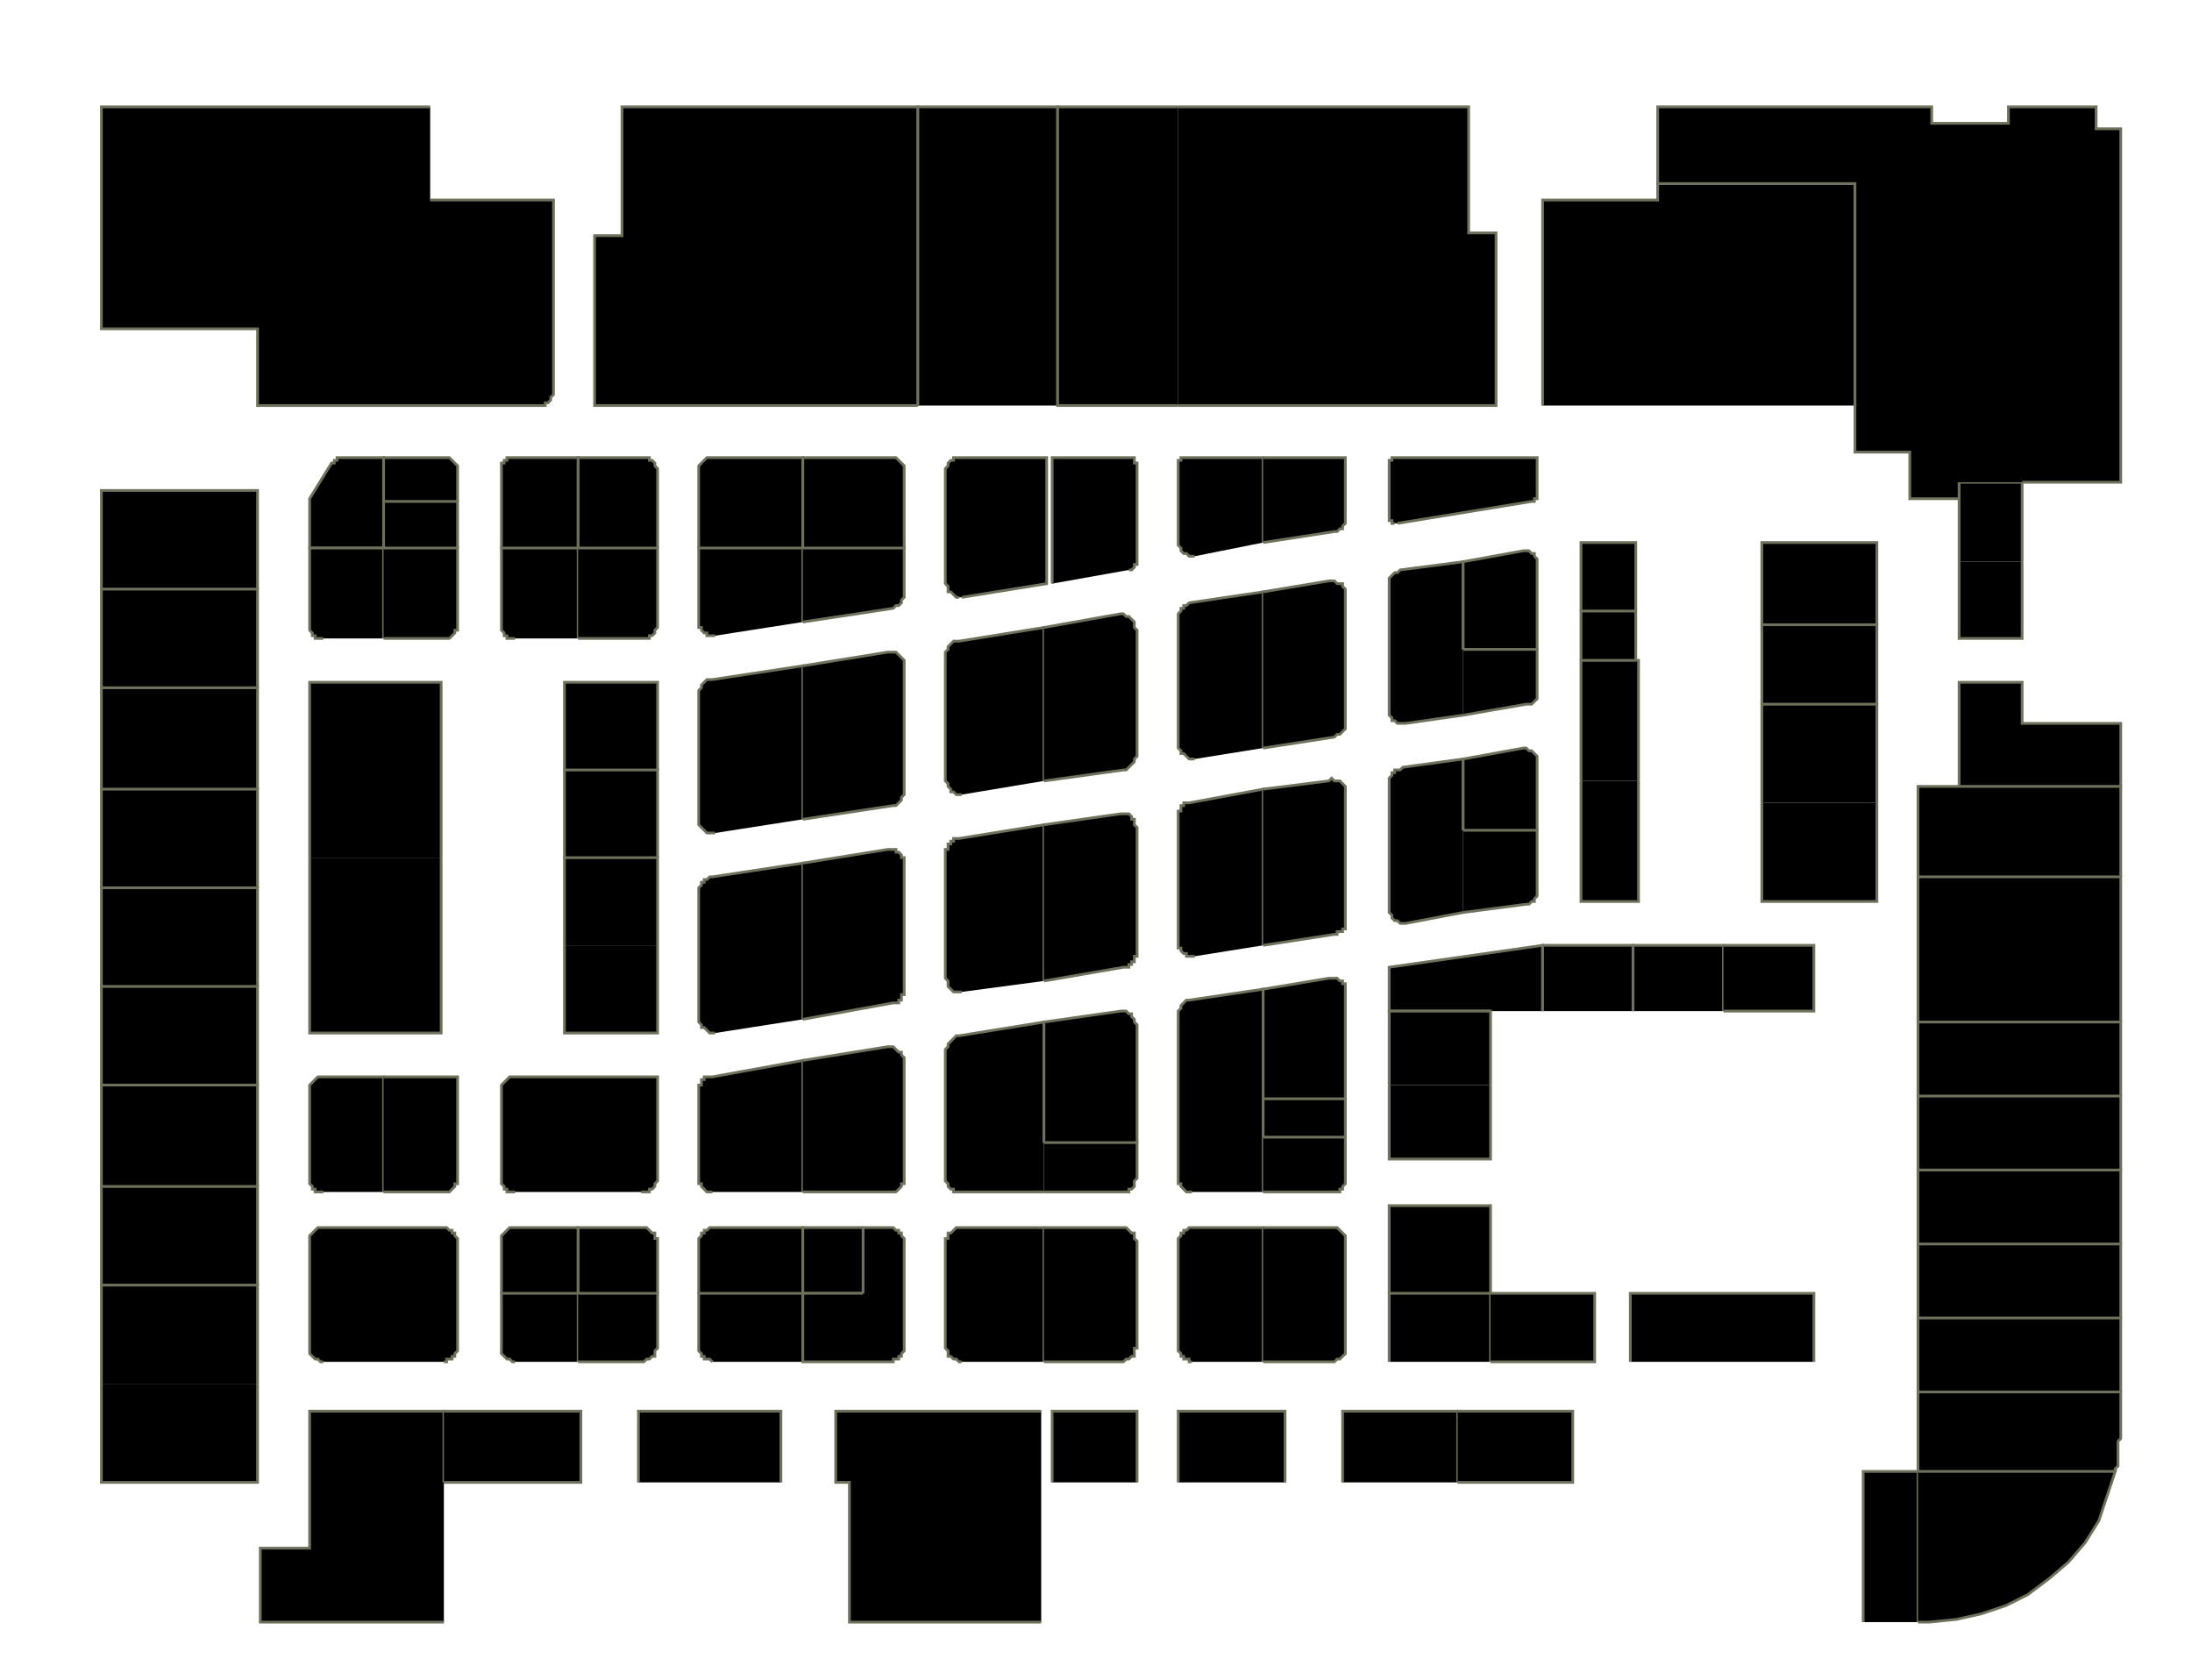 <?xml version="1.0" encoding="utf-8" ?>
<svg baseProfile="full" height="613" version="1.1" width="800" xmlns="http://www.w3.org/2000/svg" xmlns:ev="http://www.w3.org/2001/xml-events" xmlns:xlink="http://www.w3.org/1999/xlink"><defs /><g id="2A01" stroke="red"><polyline points="157,73 202,73 202,143 202,144 201,145 201,146 201,146 200,147 199,147 199,148 198,148 197,148 196,148 94,148 94,120 37,120 37,39 157,39" stroke="#6d725c" /></g><g id="2A08" stroke="red"><polyline points="140,200 113,200 113,185 113,185 113,184 113,184 113,184 113,184 113,183 113,183 113,183 113,182 113,182 121,169 122,169 122,168 122,168 123,168 123,167 124,167 124,167 125,167 125,167 126,167 140,167 140,183" stroke="#6d725c" /></g><g id="2A09" stroke="red"><polyline points="37,215 37,179 94,179 94,215" stroke="#6d725c" /></g><g id="2A10" stroke="red"><polyline points="118,233 117,233 116,233 115,233 115,232 114,232 114,231 113,230 113,230 113,229 113,228 113,200 140,200 140,233" stroke="#6d725c" /></g><g id="2A11" stroke="red"><polyline points="37,251 37,215 94,215 94,251" stroke="#6d725c" /></g><g id="2A12" stroke="red"><polyline points="113,313 113,249 161,249 161,313" stroke="#6d725c" /></g><g id="2A13" stroke="red"><polyline points="37,288 37,251 94,251 94,288" stroke="#6d725c" /></g><g id="2A14" stroke="red"><polyline points="161,313 161,377 113,377 113,313" stroke="#6d725c" /></g><g id="2A15" stroke="red"><polyline points="37,324 37,288 94,288 94,324" stroke="#6d725c" /></g><g id="2A17" stroke="red"><polyline points="37,360 37,324 94,324 94,360" stroke="#6d725c" /></g><g id="2A19" stroke="red"><polyline points="37,396 37,360 94,360 94,396" stroke="#6d725c" /></g><g id="2A20" stroke="red"><polyline points="118,435 117,435 116,435 115,435 115,434 114,434 114,433 113,432 113,432 113,431 113,430 113,398 113,397 113,397 113,396 114,395 114,395 115,394 115,394 116,393 117,393 118,393 140,393 140,435" stroke="#6d725c" /></g><g id="2A21" stroke="red"><polyline points="37,433 37,396 94,396 94,433" stroke="#6d725c" /></g><g id="2A22" stroke="red"><polyline points="140,393 167,393 167,430 167,431 167,432 166,432 166,433 165,434 165,434 164,435 163,435 163,435 162,435 140,435" stroke="#6d725c" /></g><g id="2A23" stroke="red"><polyline points="37,469 37,433 94,433 94,469" stroke="#6d725c" /></g><g id="2A24" stroke="red"><polyline points="118,497 117,497 116,496 115,496 115,496 114,495 114,495 113,494 113,493 113,492 113,492 113,453 113,452 113,452 113,451 114,450 114,450 115,449 115,449 116,448 117,448 118,448 162,448 163,448 163,448 164,449 165,449 165,450 166,450 166,451 167,452 167,452 167,453 167,492 167,492 167,493 166,494 166,495 165,495 165,496 164,496 163,496 163,497 162,497" stroke="#6d725c" /></g><g id="2A25" stroke="red"><polyline points="37,505 37,469 94,469 94,505" stroke="#6d725c" /></g><g id="2A26" stroke="red"><polyline points="162,592 144,592 135,592 95,592 95,565 113,565 113,515 162,515 162,541" stroke="#6d725c" /></g><g id="2A27" stroke="red"><polyline points="94,505 94,541 37,541 37,505" stroke="#6d725c" /></g><g id="2B03" stroke="red"><polyline points="140,183 140,167 162,167 163,167 163,167 164,167 165,168 165,168 166,169 166,169 167,170 167,171 167,172 167,183" stroke="#6d725c" /></g><g id="2B05" stroke="red"><polyline points="140,200 140,183 167,183 167,200" stroke="#6d725c" /></g><g id="2B06" stroke="red"><polyline points="183,200 183,172 183,171 183,170 183,169 184,169 184,168 185,168 185,167 186,167 187,167 188,167 211,167 211,200" stroke="#6d725c" /></g><g id="2B07" stroke="red"><polyline points="140,200 167,200 167,228 167,229 167,230 166,230 166,231 165,232 165,232 164,233 163,233 163,233 162,233 140,233" stroke="#6d725c" /></g><g id="2B08" stroke="red"><polyline points="188,233 187,233 186,233 185,233 185,232 184,232 184,231 183,230 183,230 183,229 183,228 183,200 211,200 211,233" stroke="#6d725c" /></g><g id="2B16" stroke="red"><polyline points="162,515 212,515 212,541 162,541" stroke="#6d725c" /></g><g id="2C01" stroke="red"><polyline points="335,148 217,148 217,86 227,86 227,39 335,39 335,148" stroke="#6d725c" /></g><g id="2C05" stroke="red"><polyline points="335,148 335,39 335,39 386,39 386,148" stroke="#6d725c" /></g><g id="2C06" stroke="red"><polyline points="430,148 386,148 386,39 430,39 430,39" stroke="#6d725c" /></g><g id="2C07" stroke="red"><polyline points="211,200 211,167 234,167 235,167 236,167 237,167 237,168 238,168 239,169 239,169 239,170 240,171 240,172 240,200" stroke="#6d725c" /></g><g id="2C08" stroke="red"><polyline points="255,200 255,172 255,171 255,170 256,169 256,169 257,168 257,168 258,167 259,167 260,167 260,167 293,167 293,200" stroke="#6d725c" /></g><g id="2C09" stroke="red"><polyline points="211,200 240,200 240,228 240,229 239,230 239,230 239,231 238,232 237,232 237,233 236,233 235,233 234,233 211,233" stroke="#6d725c" /></g><g id="2C10" stroke="red"><polyline points="261,232 260,232 259,232 258,232 258,231 257,231 256,230 256,229 255,229 255,228 255,227 255,200 293,200 293,227" stroke="#6d725c" /></g><g id="2C11" stroke="red"><polyline points="206,281 206,249 240,249 240,281" stroke="#6d725c" /></g><g id="2C12" stroke="red"><polyline points="261,304 260,304 259,304 258,304 258,304 257,303 256,302 256,302 255,301 255,300 255,299 255,253 255,252 255,252 256,251 256,250 256,250 257,249 257,249 258,248 259,248 260,248 293,243 293,299" stroke="#6d725c" /></g><g id="2C13" stroke="red"><polyline points="206,313 206,281 240,281 240,313" stroke="#6d725c" /></g><g id="2C14" stroke="red"><polyline points="261,377 260,377 259,377 258,376 258,376 257,375 256,375 256,374 255,373 255,372 255,372 255,325 255,325 255,324 256,323 256,323 256,322 257,322 257,321 258,321 259,320 260,320 293,315 293,372" stroke="#6d725c" /></g><g id="2C15" stroke="red"><polyline points="206,345 206,313 240,313 240,345" stroke="#6d725c" /></g><g id="2C16" stroke="red"><polyline points="260,435 260,435 259,435 258,435 257,434 257,434 256,433 256,432 255,432 255,431 255,430 255,398 255,397 255,396 256,396 256,395 256,394 257,394 257,393 258,393 259,393 260,393 293,387 293,435" stroke="#6d725c" /></g><g id="2C17" stroke="red"><polyline points="240,345 240,377 206,377 206,345" stroke="#6d725c" /></g><g id="2C18" stroke="red"><polyline points="255,472 255,453 255,452 255,452 256,451 256,450 257,450 257,449 258,449 259,448 260,448 260,448 293,448 293,472" stroke="#6d725c" /></g><g id="2C19" stroke="red"><polyline points="188,435 187,435 186,435 185,435 185,434 184,434 184,433 183,432 183,432 183,431 183,430 183,398 183,397 183,397 183,396 184,395 184,395 185,394 185,394 186,393 187,393 188,393 240,393 240,430 240,431 239,432 239,432 239,433 238,434 237,434 237,435 236,435 235,435 234,435" stroke="#6d725c" /></g><g id="2C20" stroke="red"><polyline points="260,497 260,497 259,496 258,496 257,496 257,495 256,495 256,494 255,493 255,492 255,492 255,472 293,472 293,497" stroke="#6d725c" /></g><g id="2C21" stroke="red"><polyline points="183,472 183,453 183,452 183,452 183,451 184,450 184,450 185,449 185,449 186,448 187,448 188,448 211,448 211,472" stroke="#6d725c" /></g><g id="2C23" stroke="red"><polyline points="211,472 211,448 234,448 235,448 236,448 237,449 237,449 238,450 239,450 239,451 239,452 240,452 240,453 240,472" stroke="#6d725c" /></g><g id="2C25" stroke="red"><polyline points="188,497 187,497 186,496 185,496 185,496 184,495 184,495 183,494 183,493 183,492 183,492 183,472 211,472 211,497" stroke="#6d725c" /></g><g id="2C27" stroke="red"><polyline points="211,472 240,472 240,492 240,492 239,493 239,494 239,495 238,495 237,496 237,496 236,496 235,497 234,497 211,497" stroke="#6d725c" /></g><g id="2C28" stroke="red"><polyline points="233,541 233,515 285,515 285,541" stroke="#6d725c" /></g><g id="2D09" stroke="red"><polyline points="293,200 293,167 325,167 326,167 326,167 327,167 328,168 328,168 329,169 329,169 330,170 330,171 330,172 330,200" stroke="#6d725c" /></g><g id="2D11" stroke="red"><polyline points="293,200 330,200 330,217 330,217 330,218 329,219 329,219 329,220 328,221 328,221 327,221 326,222 326,222 293,227" stroke="#6d725c" /></g><g id="2D12" stroke="red"><polyline points="350,218 349,218 348,217 348,217 347,216 346,216 346,215 346,214 345,213 345,213 345,172 345,171 346,170 346,169 346,169 347,168 348,168 348,167 349,167 350,167 351,167 382,167 382,213 351,218 351,218 351,218 351,218 351,218 351,218 351,218 351,218 351,218 351,218 351,218" stroke="#6d725c" /></g><g id="2D13" stroke="red"><polyline points="293,243 324,238 325,238 326,238 327,238 327,238 328,239 329,240 329,240 330,241 330,242 330,243 330,289 330,290 330,290 329,291 329,292 329,292 328,293 328,293 327,294 326,294 326,294 293,299" stroke="#6d725c" /></g><g id="2D14" stroke="red"><polyline points="351,290 351,290 350,290 349,290 348,289 347,289 347,288 346,287 346,287 346,286 345,285 345,239 345,238 346,237 346,237 346,236 347,235 347,235 348,234 348,234 349,234 350,234 381,229 381,285" stroke="#6d725c" /></g><g id="2D15" stroke="red"><polyline points="293,315 324,310 325,310 326,310 327,310 327,311 328,311 329,312 329,313 330,313 330,314 330,315 330,361 330,362 330,363 329,363 329,364 329,365 328,365 328,366 327,366 326,366 326,366 293,372" stroke="#6d725c" /></g><g id="2D16" stroke="red"><polyline points="351,362 351,362 350,362 349,362 348,362 347,361 347,361 346,360 346,359 346,358 345,357 345,311 345,310 346,310 346,309 346,308 347,308 347,307 348,307 348,306 349,306 350,306 381,301 381,358" stroke="#6d725c" /></g><g id="2D17" stroke="red"><polyline points="293,387 324,382 325,382 326,382 327,383 327,383 328,384 329,384 329,385 330,386 330,387 330,388 330,430 330,431 330,432 329,432 329,433 328,434 328,434 327,435 326,435 326,435 325,435 293,435" stroke="#6d725c" /></g><g id="2D18" stroke="red"><polyline points="381,435 351,435 350,435 349,435 348,435 348,434 347,434 346,433 346,432 346,432 345,431 345,430 345,383 345,383 346,382 346,381 346,381 347,380 347,380 348,379 348,379 349,378 350,378 381,373 381,412 381,417" stroke="#6d725c" /></g><g id="2D19A" stroke="red"><polyline points="315,472 293,472 293,448 315,448" stroke="#6d725c" /></g><g id="2D19B" stroke="red"><polyline points="315,472 315,448 325,448 326,448 326,448 327,449 328,449 328,450 329,450 329,451 330,452 330,452 330,453 330,472" stroke="#6d725c" /></g><g id="2D20" stroke="red"><polyline points="351,497 350,497 349,496 348,496 348,496 347,495 346,495 346,494 346,493 345,492 345,492 345,453 345,452 346,452 346,451 346,450 347,450 348,449 348,449 349,448 350,448 351,448 381,448 381,497" stroke="#6d725c" /></g><g id="2D21" stroke="red"><polyline points="330,472 330,492 330,492 330,493 329,494 329,495 328,495 328,496 327,496 326,496 326,497 325,497 293,497 293,472 315,472" stroke="#6d725c" /></g><g id="2D29" stroke="red"><polyline points="380,592 310,592 310,541 305,541 305,515 380,515" stroke="#6d725c" /></g><g id="2E07" stroke="red"><polyline points="384,213 384,167 412,167 412,167 413,167 413,167 413,167 414,167 414,168 414,168 414,169 415,169 415,169 415,205 415,206 414,206 414,206 414,207 414,207 414,207 413,208 413,208 413,208 412,208" stroke="#6d725c" /></g><g id="2E12" stroke="red"><polyline points="436,203 435,203 434,203 434,203 433,202 432,202 431,201 431,200 430,199 430,199 430,198 430,169 430,169 430,168 430,168 431,168 431,167 431,167 432,167 432,167 432,167 433,167 461,167 461,198" stroke="#6d725c" /></g><g id="2E13" stroke="red"><polyline points="381,229 409,224 409,224 410,224 411,225 412,225 413,226 413,226 414,227 414,228 414,229 415,230 415,276 415,276 414,277 414,278 414,278 413,279 413,279 412,280 412,280 411,281 410,281 381,285" stroke="#6d725c" /></g><g id="2E14" stroke="red"><polyline points="436,277 435,277 434,277 433,276 433,276 432,275 431,275 431,274 430,273 430,272 430,271 430,225 430,225 430,224 431,223 431,223 431,222 432,222 432,221 433,221 434,220 434,220 461,216 461,273" stroke="#6d725c" /></g><g id="2E15" stroke="red"><polyline points="381,301 409,297 409,297 410,297 411,297 412,297 413,298 413,299 414,299 414,300 414,301 415,302 415,348 415,349 414,349 414,350 414,351 413,351 413,352 412,352 412,353 411,353 410,353 381,358" stroke="#6d725c" /></g><g id="2E16" stroke="red"><polyline points="436,349 435,349 434,349 433,349 433,348 432,348 431,347 431,346 430,346 430,345 430,344 430,298 430,297 430,296 431,296 431,295 431,294 432,294 432,293 433,293 434,293 434,293 461,288 461,345" stroke="#6d725c" /></g><g id="2E17A" stroke="red"><polyline points="381,417 381,412 381,373 381,373 409,369 409,369 410,369 411,369 412,370 413,370 413,371 414,372 414,372 414,373 415,374 415,417" stroke="#6d725c" /></g><g id="2E17B" stroke="red"><polyline points="381,417 415,417 415,430 414,431 414,432 414,432 414,433 413,434 412,434 412,435 411,435 410,435 409,435 381,435" stroke="#6d725c" /></g><g id="2E18" stroke="red"><polyline points="435,435 434,435 434,435 433,435 432,434 432,434 431,433 431,432 430,432 430,431 430,430 430,370 430,369 430,369 431,368 431,367 431,367 432,366 432,366 433,365 434,365 434,365 461,361 461,435" stroke="#6d725c" /></g><g id="2E19" stroke="red"><polyline points="381,448 409,448 410,448 411,448 412,449 412,449 413,450 414,450 414,451 414,452 414,452 415,453 415,492 414,492 414,493 414,494 414,495 413,495 412,496 412,496 411,496 410,497 409,497 381,497" stroke="#6d725c" /></g><g id="2E20" stroke="red"><polyline points="435,497 434,497 434,496 433,496 432,496 432,495 431,495 431,494 430,493 430,492 430,492 430,453 430,452 430,452 431,451 431,450 432,450 432,449 433,449 434,448 434,448 435,448 461,448 461,497" stroke="#6d725c" /></g><g id="2E25" stroke="red"><polyline points="384,541 384,515 415,515 415,541" stroke="#6d725c" /></g><g id="2E26" stroke="red"><polyline points="430,541 430,515 469,515 469,541" stroke="#6d725c" /></g><g id="2F01" stroke="red"><polyline points="563,148 563,73 605,73 605,67 677,67 677,148" stroke="#6d725c" /></g><g id="2F02" stroke="red"><polyline points="430,39 536,39 536,85 546,85 546,148 430,148" stroke="#6d725c" /></g><g id="2F11" stroke="red"><polyline points="461,167 489,167 489,167 490,167 490,167 490,167 491,167 491,168 491,168 491,168 491,169 491,169 491,189 491,189 491,190 491,191 491,191 490,192 490,193 489,193 489,193 488,194 487,194 461,198" stroke="#6d725c" /></g><g id="2F12" stroke="red"><polyline points="534,261 513,264 512,264 511,264 510,264 510,264 509,263 508,263 508,262 507,261 507,260 507,259 507,213 507,213 507,212 507,211 508,210 508,210 509,209 509,209 510,209 511,208 511,208 534,205 534,237" stroke="#6d725c" /></g><g id="2F13" stroke="red"><polyline points="461,216 485,212 486,212 487,212 488,213 489,213 490,213 490,214 491,215 491,216 491,216 491,217 491,263 491,264 491,265 491,266 491,266 490,267 490,267 489,268 488,268 488,268 487,269 461,273" stroke="#6d725c" /></g><g id="2F14" stroke="red"><polyline points="534,333 513,337 512,337 511,337 510,336 510,336 509,336 508,335 508,334 507,333 507,333 507,332 507,285 507,285 507,284 508,283 508,283 508,282 509,282 509,281 510,281 511,281 512,280 534,277 534,303" stroke="#6d725c" /></g><g id="2F15" stroke="red"><polyline points="461,288 485,285 486,284 487,285 488,285 489,285 490,286 490,286 491,287 491,288 491,289 491,290 491,336 491,336 491,337 491,338 491,339 490,339 490,340 489,340 488,340 488,341 487,341 461,345" stroke="#6d725c" /></g><g id="2F16" stroke="red"><polyline points="544,369 507,369 507,353 563,345 563,369" stroke="#6d725c" /></g><g id="2F17A" stroke="red"><polyline points="461,401 461,361 485,357 486,357 487,357 488,357 489,358 490,358 490,359 491,359 491,360 491,361 491,362 491,401" stroke="#6d725c" /></g><g id="2F17B" stroke="red"><polyline points="461,415 461,401 491,401 491,415" stroke="#6d725c" /></g><g id="2F17C" stroke="red"><polyline points="461,415 491,415 491,430 491,431 491,432 491,432 490,433 490,434 489,434 489,435 488,435 487,435 486,435 461,435" stroke="#6d725c" /></g><g id="2F18" stroke="red"><polyline points="507,396 507,369 544,369 544,396" stroke="#6d725c" /></g><g id="2F19" stroke="red"><polyline points="461,448 486,448 487,448 488,448 489,449 489,449 490,450 490,450 491,451 491,452 491,452 491,453 491,492 491,492 491,493 491,494 490,495 490,495 489,496 489,496 488,496 487,497 486,497 461,497" stroke="#6d725c" /></g><g id="2F20" stroke="red"><polyline points="544,396 544,423 507,423 507,396" stroke="#6d725c" /></g><g id="2F22" stroke="red"><polyline points="507,472 507,440 544,440 544,472" stroke="#6d725c" /></g><g id="2F24" stroke="red"><polyline points="507,497 507,472 544,472 544,472 544,497" stroke="#6d725c" /></g><g id="2F25" stroke="red"><polyline points="490,541 490,515 532,515 532,541" stroke="#6d725c" /></g><g id="2F26" stroke="red"><polyline points="544,472 582,472 582,497 544,497" stroke="#6d725c" /></g><g id="2F27" stroke="red"><polyline points="532,515 574,515 574,541 532,541" stroke="#6d725c" /></g><g id="2G04" stroke="red"><polyline points="509,191 509,191 509,191 508,191 508,190 508,190 507,190 507,189 507,189 507,188 507,169 507,169 507,169 507,168 508,168 508,167 508,167 509,167 509,167 509,167 510,167 559,167 559,167 560,167 560,167 560,167 561,167 561,168 561,168 561,169 561,169 561,169 561,180 561,180 561,181 561,181 561,182 561,182 561,182 560,182 560,183 560,183 559,183 510,191 510,191 510,191 510,191 510,191 510,191 510,191 510,191 510,191 510,191 510,191" stroke="#6d725c" /></g><g id="2G05" stroke="red"><polyline points="577,223 577,198 597,198 597,223" stroke="#6d725c" /></g><g id="2G06" stroke="red"><polyline points="534,237 534,205 556,201 556,201 557,201 558,201 559,202 560,202 560,203 561,204 561,204 561,205 561,206 561,237" stroke="#6d725c" /></g><g id="2G07" stroke="red"><polyline points="577,241 577,223 597,223 597,241" stroke="#6d725c" /></g><g id="2G08" stroke="red"><polyline points="534,237 561,237 561,252 561,253 561,254 561,254 561,255 560,256 560,256 559,257 559,257 558,257 557,257 534,261" stroke="#6d725c" /></g><g id="2G09" stroke="red"><polyline points="577,285 577,241 597,241 598,241 598,285" stroke="#6d725c" /></g><g id="2G10A" stroke="red"><polyline points="534,303 534,277 556,273 556,273 557,273 558,274 559,274 560,275 560,275 561,276 561,277 561,278 561,279 561,303" stroke="#6d725c" /></g><g id="2G10B" stroke="red"><polyline points="534,303 561,303 561,325 561,325 561,326 561,327 561,327 560,328 560,329 559,329 559,329 558,330 557,330 534,333" stroke="#6d725c" /></g><g id="2G11" stroke="red"><polyline points="598,285 598,329 577,329 577,285" stroke="#6d725c" /></g><g id="2G12" stroke="red"><polyline points="563,369 563,345 596,345 596,369" stroke="#6d725c" /></g><g id="2G13" stroke="red"><polyline points="596,369 596,345 629,345 629,369" stroke="#6d725c" /></g><g id="2G14" stroke="red"><polyline points="629,345 662,345 662,369 629,369" stroke="#6d725c" /></g><g id="2I01" stroke="red"><polyline points="643,228 643,198 685,198 685,228" stroke="#6d725c" /></g><g id="2I02A" stroke="red"><polyline points="715,205 715,182 715,176 738,176 738,205" stroke="#6d725c" /></g><g id="2I02B" stroke="red"><polyline points="738,205 738,233 715,233 715,205" stroke="#6d725c" /></g><g id="2I03" stroke="red"><polyline points="643,257 643,228 685,228 685,257" stroke="#6d725c" /></g><g id="2I04" stroke="red"><polyline points="715,287 715,249 738,249 738,264 774,264 774,287" stroke="#6d725c" /></g><g id="2I05" stroke="red"><polyline points="643,293 643,257 685,257 685,293" stroke="#6d725c" /></g><g id="2I07" stroke="red"><polyline points="685,293 685,329 643,329 643,293" stroke="#6d725c" /></g><g id="2I08" stroke="red"><polyline points="700,320 700,287 715,287 774,287 774,320" stroke="#6d725c" /></g><g id="2I10" stroke="red"><polyline points="700,373 700,320 774,320 774,373" stroke="#6d725c" /></g><g id="2I12" stroke="red"><polyline points="700,400 700,373 774,373 774,400" stroke="#6d725c" /></g><g id="2I14" stroke="red"><polyline points="700,427 700,400 774,400 774,427" stroke="#6d725c" /></g><g id="2I16" stroke="red"><polyline points="700,454 700,427 774,427 774,454" stroke="#6d725c" /></g><g id="2I18" stroke="red"><polyline points="700,481 700,481 700,454 774,454 774,481 774,481" stroke="#6d725c" /></g><g id="2I20" stroke="red"><polyline points="700,508 700,481 774,481 774,508" stroke="#6d725c" /></g><g id="2I22" stroke="red"><polyline points="700,537 700,508 774,508 774,508 774,523 774,525 773,526 773,527 773,529 773,530 773,532 773,533 773,535 772,536 772,537" stroke="#6d725c" /></g><g id="2I24" stroke="red"><polyline points="680,592 680,537 700,537 700,592" stroke="#6d725c" /></g><g id="2I26" stroke="red"><polyline points="700,537 772,537 769,546 766,555 761,563 755,570 748,576 740,582 732,586 723,589 714,591 704,592 700,592" stroke="#6d725c" /></g><g id="2Y01" stroke="red"><polyline points="715,176 715,182 697,182 697,165 677,165 677,148 677,67 605,67 605,39 705,39 705,45 733,45 733,39 765,39 765,47 774,47 774,176 738,176" stroke="#6d725c" /></g><g id="2Y03" stroke="red"><polyline points="595,497 595,472 662,472 662,497" stroke="#6d725c" /></g></svg>